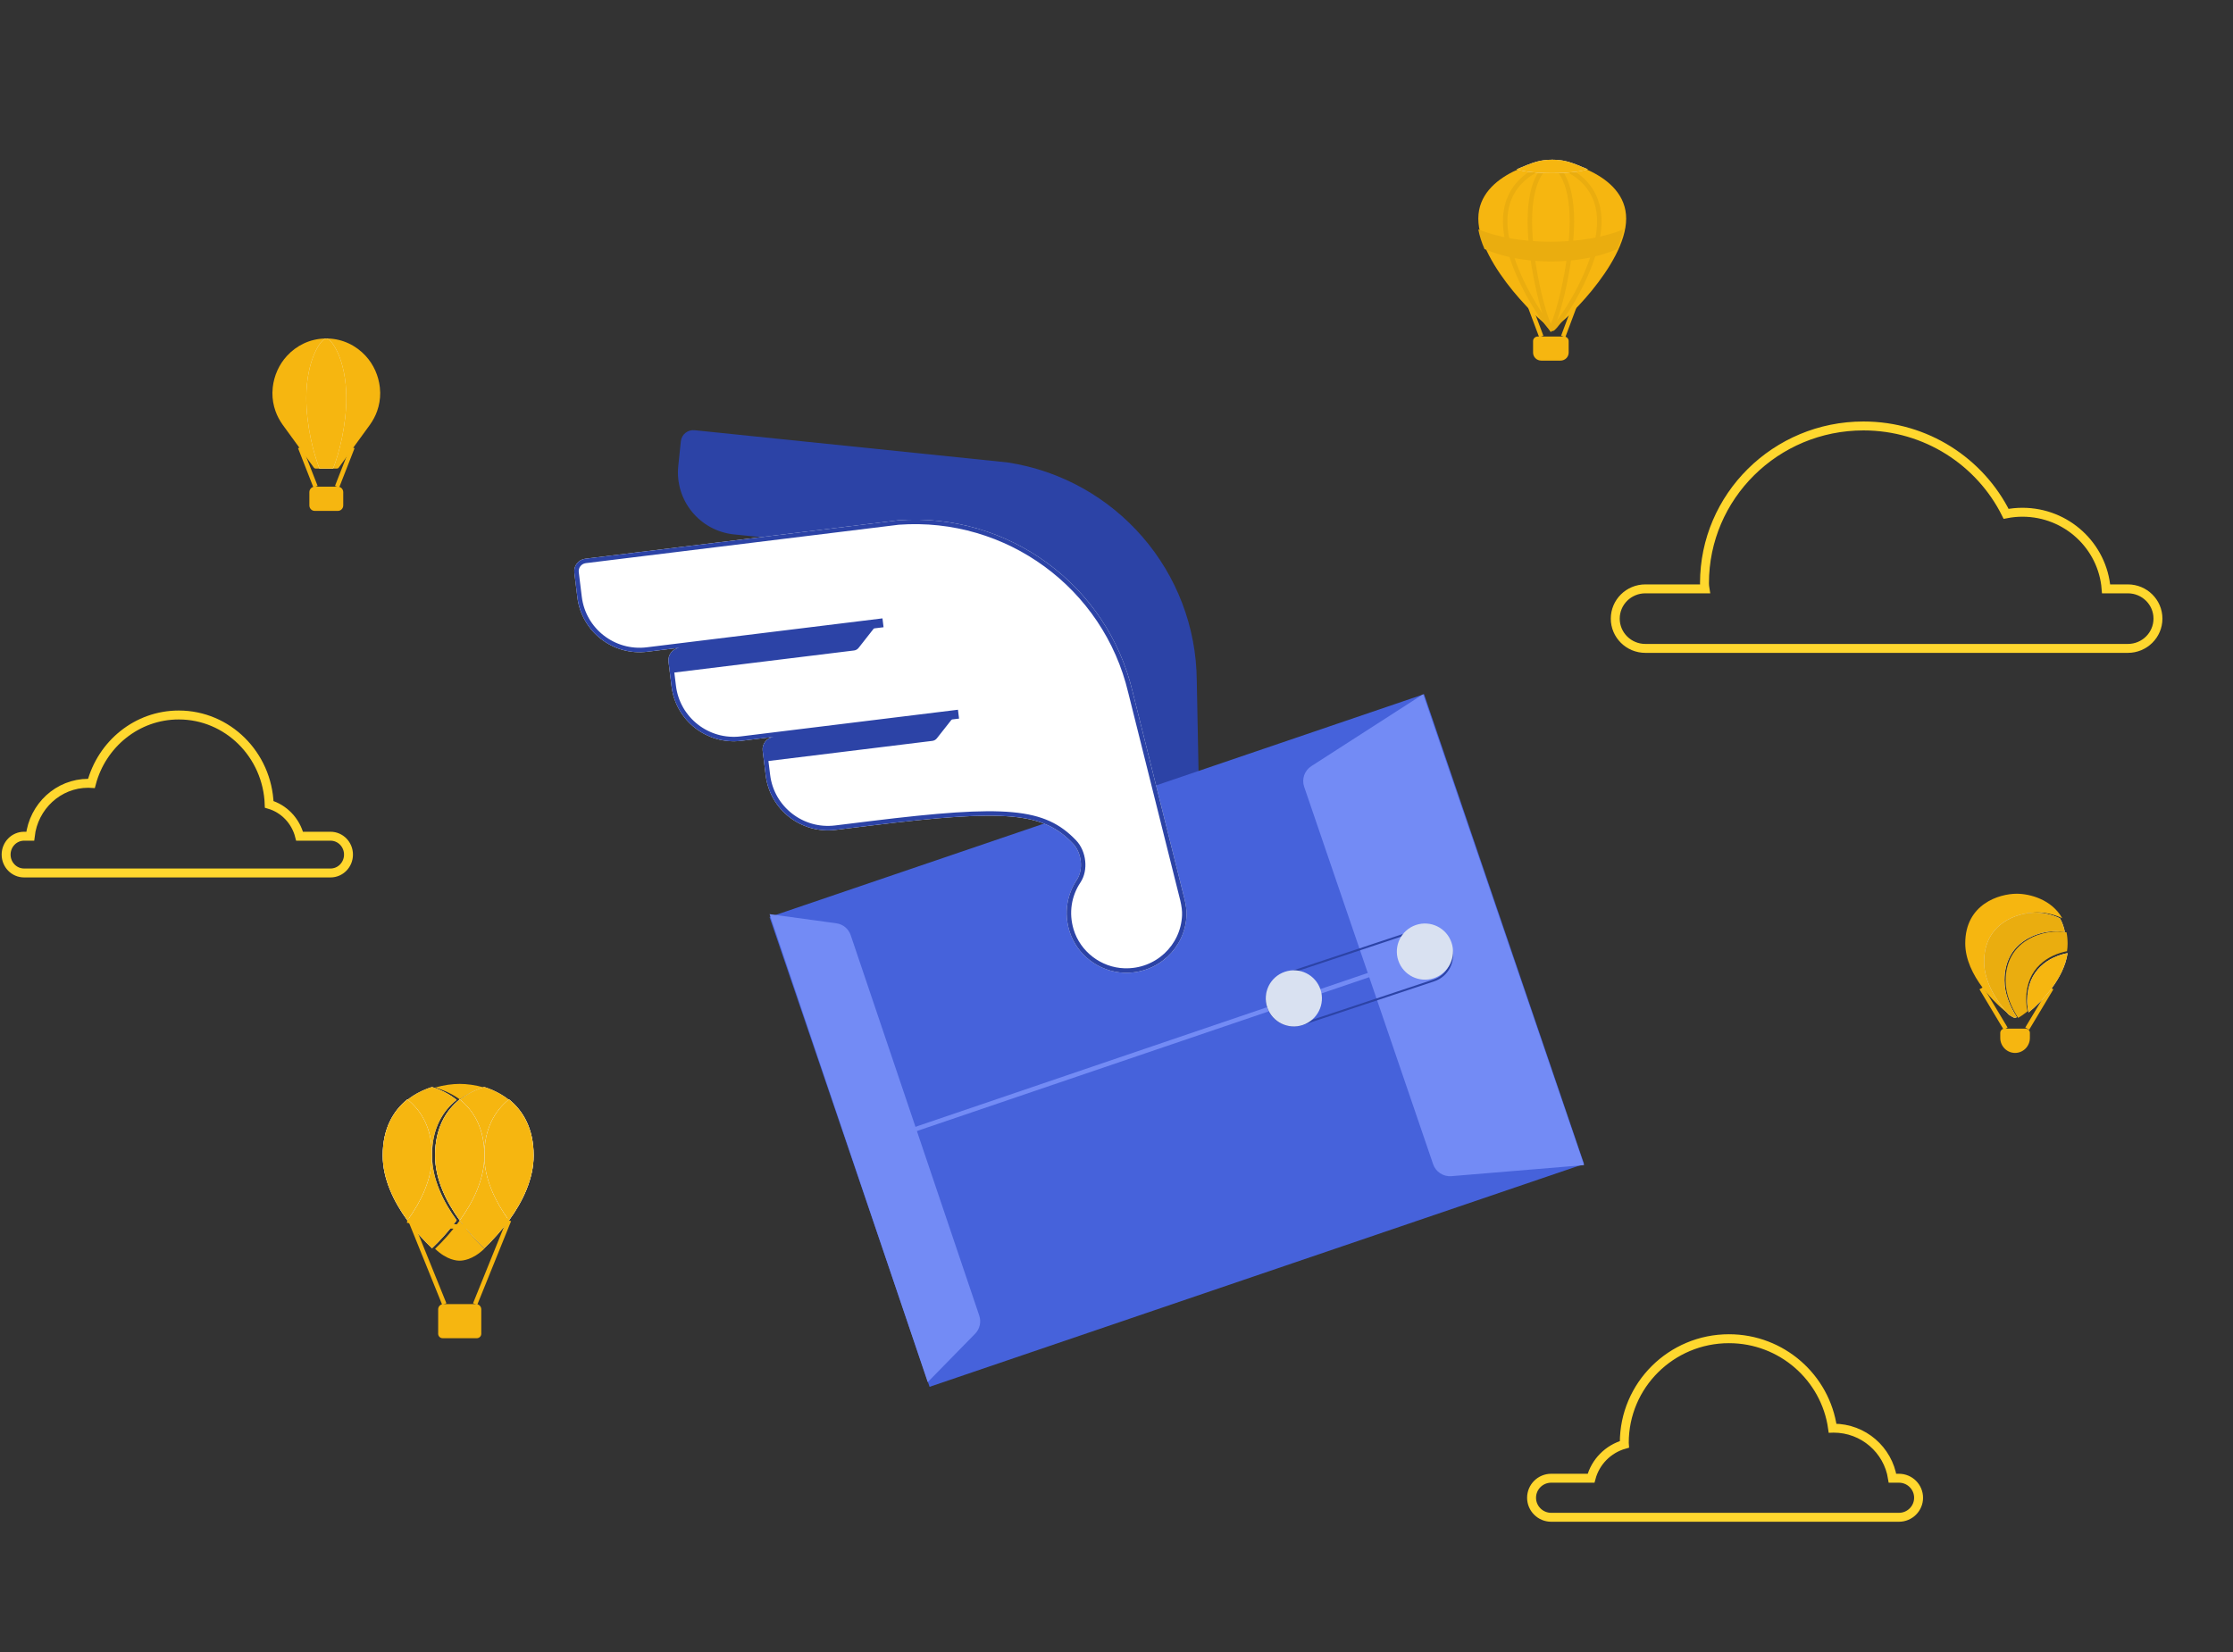<?xml version="1.0" encoding="UTF-8"?>
<svg width="500px" height="370px" viewBox="0 0 500 370" version="1.1" xmlns="http://www.w3.org/2000/svg" xmlns:xlink="http://www.w3.org/1999/xlink">
    <rect x="0" y="0" width="500" height="370" fill="#333333" stroke="none"/>
    <!-- Generator: Sketch 48.2 (47327) - http://www.bohemiancoding.com/sketch -->
    <title>Group 3</title>
    <desc>Created with Sketch.</desc>
    <defs>
        <path d="M87.885,79.47 L39.414,79.47 C31.654,79.47 25.364,73.197 25.364,65.458 L25.364,59.902 C25.364,58.355 26.622,57.1 28.174,57.1 L73.601,57.1 L20.915,57.1 C13.155,57.1 6.865,50.826 6.865,43.088 L6.865,37.532 C6.865,35.984 8.123,34.729 9.675,34.729 L80.319,34.729 C104.911,35.946 124.981,54.786 127.685,79.194 L133.582,126.83 C133.716,128.036 133.757,129.261 133.559,130.458 C132.397,137.476 125.76,142.652 118.169,141.477 C112.59,140.613 108.057,136.176 107.103,130.627 C106.375,126.39 107.647,122.442 110.13,119.56 C111.983,117.408 111.975,113.62 110.281,111.342 C104.506,103.575 96.268,101.841 65.952,101.841 L57.912,101.841 C50.153,101.841 43.863,95.567 43.863,87.829 L43.863,82.272 C43.863,80.725 45.121,79.47 46.673,79.47 L87.885,79.47 Z" id="path-1"></path>
    </defs>
    <g id="Meerkat_3.1_Post-Sending_VD" stroke="none" stroke-width="1" fill="none" fill-rule="evenodd" transform="translate(-558, -189)">
        <g id="Group-3" transform="translate(550, 189)">
            <g id="Group-12" transform="translate(9.37, 35.775)">
                <path d="M345.969,295.305 L354.893,295.305 C355.854,291.646 358.704,288.753 362.353,287.72 C362.344,287.599 362.332,287.479 362.332,287.355 C362.332,274.488 372.825,264.057 385.767,264.057 C397.601,264.057 407.38,272.777 408.971,284.106 C409.049,284.104 409.124,284.094 409.203,284.094 C415.87,284.094 421.381,288.956 422.382,295.305 L423.828,295.305 C426.258,295.305 428.228,297.263 428.228,299.679 C428.228,302.094 426.258,304.052 423.828,304.052 L345.969,304.052 C343.539,304.052 341.57,302.094 341.57,299.679 C341.57,297.263 343.539,295.305 345.969,295.305" id="Fill-1" stroke="#FFD72E" stroke-width="2"></path>
                <path d="M475.09,96.113 L470.217,96.113 C469.462,86.514 461.371,78.953 451.479,78.953 C450.229,78.953 449.009,79.08 447.828,79.31 C442.024,67.651 429.903,59.626 415.882,59.626 C396.223,59.626 380.286,75.399 380.286,94.855 C380.286,95.285 380.333,95.702 380.401,96.113 L367.046,96.113 C363.326,96.113 360.309,99.098 360.309,102.781 C360.309,106.463 363.326,109.448 367.046,109.448 L413.903,109.448 L413.917,109.448 L475.09,109.448 C478.811,109.448 481.827,106.463 481.827,102.781 C481.827,99.098 478.811,96.113 475.09,96.113" id="Fill-3" stroke="#FFD72E" stroke-width="2"></path>
                <g id="Group-6" transform="translate(59.626, 40.034)">
                    <path d="M11.75,0.004 C8.37,0.091 5.396,1.581 3.274,3.881 C1.456,5.851 0.372,8.341 0.077,10.948 C0.032,11.348 0.007,11.749 0.001,12.15 C-0.018,13.564 0.227,14.96 0.695,16.281 C1.075,17.357 1.625,18.364 2.277,19.295 L9.299,28.952 C9.381,29.065 9.513,29.132 9.654,29.132 L14.482,29.132 C14.623,29.132 14.755,29.065 14.837,28.952 L21.859,19.295 C22.511,18.364 23.061,17.357 23.441,16.281 C23.908,14.96 24.154,13.564 24.135,12.15 C24.129,11.749 24.104,11.348 24.059,10.948 C23.764,8.341 22.68,5.851 20.862,3.881 C18.74,1.581 15.766,0.091 12.386,0.004 C12.28,0.001 12.174,0 12.068,0 C11.962,0 11.855,0.001 11.75,0.004 Z" id="Fill-5" fill="#F6B610"></path>
                    <path d="M14.664,38.617 L9.472,38.617 C8.811,38.617 8.275,38.064 8.275,37.381 L8.275,34.434 C8.275,33.751 8.811,33.197 9.472,33.197 L14.664,33.197 C15.325,33.197 15.861,33.751 15.861,34.434 L15.861,37.381 C15.861,38.064 15.325,38.617 14.664,38.617" id="Fill-7" fill="#F6B610"></path>
                    <path d="M6.206,24.39 L9.654,33.197" id="Stroke-11" stroke="#F6B610"></path>
                    <path d="M17.929,24.39 L14.481,33.197" id="Stroke-15" stroke="#F6B610"></path>
                    <path d="M7.586,13.356 C7.586,19.376 9.184,25.762 10.547,29.132 L13.589,29.132 C14.952,25.762 16.55,19.376 16.55,13.356 C16.55,4.646 13.204,0 12.068,0 C10.932,0 7.586,4.646 7.586,13.356" id="Fill-21" fill="#F3F3F4"></path>
                    <path d="M7.586,13.356 C7.586,19.376 9.184,25.762 10.547,29.132 L13.589,29.132 C14.952,25.762 16.55,19.376 16.55,13.356 C16.55,4.646 13.204,0 12.068,0 C10.932,0 7.586,4.646 7.586,13.356" id="Fill-23" fill="#F6B610" style="mix-blend-mode: multiply;"></path>
                </g>
                <g id="Group-8" transform="translate(438.675, 164.397)">
                    <path d="M11.159,35.654 C9.327,35.654 7.841,34.147 7.841,32.288 L7.841,31.177 C7.841,30.646 8.266,30.215 8.789,30.215 L13.528,30.215 C14.052,30.215 14.476,30.646 14.476,31.177 L14.476,32.288 C14.476,34.147 12.991,35.654 11.159,35.654" id="Fill-25" fill="#F6B610"></path>
                    <path d="M3.619,21.151 L9.048,30.215" id="Stroke-27" stroke="#F6B610"></path>
                    <path d="M19.301,21.151 L13.873,30.215" id="Stroke-29" stroke="#F6B610"></path>
                    <path d="M16.131,4.186 C17.662,4.186 19.742,4.537 21.714,5.479 C19.352,1.268 14.447,0 11.533,0 C7.589,0 0,2.32 0,11.112 C0,18.291 6.964,24.981 10.111,27.194 C7.308,24.064 4.598,19.777 4.598,15.299 C4.598,6.507 12.187,4.186 16.131,4.186" id="Fill-31" fill="#F6B610"></path>
                    <path d="M11.543,27.643 C9.953,25.157 8.786,22.317 8.786,19.394 C8.786,10.68 16.319,8.38 20.233,8.38 C20.852,8.38 21.561,8.437 22.317,8.569 C22.09,7.408 21.707,6.394 21.211,5.511 C19.253,4.577 17.189,4.23 15.669,4.23 C11.755,4.23 4.222,6.53 4.222,15.245 C4.222,19.683 6.912,23.933 9.694,27.035 C10.396,27.528 10.907,27.798 11.105,27.798 C11.193,27.798 11.343,27.744 11.543,27.643" id="Fill-33" fill="#E8ECFF"></path>
                    <path d="M11.543,27.643 C9.953,25.157 8.786,22.317 8.786,19.394 C8.786,10.68 16.319,8.38 20.233,8.38 C20.852,8.38 21.561,8.437 22.317,8.569 C22.09,7.408 21.707,6.394 21.211,5.511 C19.253,4.577 17.189,4.23 15.669,4.23 C11.755,4.23 4.222,6.53 4.222,15.245 C4.222,19.683 6.912,23.933 9.694,27.035 C10.396,27.528 10.907,27.798 11.105,27.798 C11.193,27.798 11.343,27.744 11.543,27.643" id="Fill-35" fill="#EAAD0F"></path>
                    <path d="M22.794,12.869 C22.876,12.312 22.92,11.751 22.92,11.186 C22.92,10.272 22.836,9.428 22.683,8.65 C21.922,8.518 21.207,8.46 20.583,8.46 C16.638,8.46 9.048,10.769 9.048,19.517 C9.048,22.452 10.223,25.303 11.826,27.798 C12.299,27.558 13.053,27.049 13.951,26.321 C13.756,25.454 13.646,24.573 13.646,23.683 C13.646,16.491 18.777,13.652 22.794,12.869" id="Fill-37" fill="#EAAD0F"></path>
                    <path d="M22.92,13.295 C18.947,14.068 13.873,16.874 13.873,23.983 C13.873,24.862 13.981,25.733 14.174,26.589 C17.267,24.083 22.089,18.95 22.92,13.295" id="Fill-43" fill="#E8ECFF"></path>
                    <path d="M22.92,13.295 C18.947,14.068 13.873,16.874 13.873,23.983 C13.873,24.862 13.981,25.733 14.174,26.589 C17.267,24.083 22.089,18.95 22.92,13.295" id="Fill-45" fill="#F6B610"></path>
                </g>
                <g id="Group-9" transform="translate(329.645, 0)">
                    <path d="M18.402,44.992 L14.092,44.992 C13.081,44.992 12.262,44.189 12.262,43.199 L12.262,40.617 C12.262,40.052 12.73,39.593 13.308,39.593 L19.186,39.593 C19.764,39.593 20.232,40.052 20.232,40.617 L20.232,43.199 C20.232,44.189 19.413,44.992 18.402,44.992" id="Fill-51" fill="#F6B610"></path>
                    <path d="M7.357,21.596 L14.101,39.593" id="Stroke-55" stroke="#F6B610"></path>
                    <path d="M25.75,21.596 L19.006,39.593" id="Stroke-59" stroke="#F6B610"></path>
                    <path d="M0,13.191 C0,23.627 15.215,37.793 16.553,37.793 C17.892,37.793 33.107,23.627 33.107,13.191 C33.107,2.754 17.892,0 16.553,0 C15.215,0 0,2.754 0,13.191" id="Fill-61" fill="#F6B610"></path>
                    <path d="M6.018,13.79 C6.018,18.342 7.918,24.055 10.973,29.77 C13.23,33.992 16.102,37.893 16.553,37.893 C17.005,37.893 19.877,33.992 22.134,29.769 C25.19,24.055 27.089,18.342 27.089,13.79 C27.089,9.335 25.295,6.005 22.27,3.678 C20.243,2.118 17.59,1.1 16.553,1.1 C15.517,1.1 12.865,2.118 10.837,3.678 C7.812,6.005 6.018,9.335 6.018,13.79 Z" id="Stroke-63" stroke="#EAAD0F"></path>
                    <path d="M16.247,37.782 C16.298,37.712 16.355,37.623 16.416,37.516 C16.631,37.139 16.881,36.57 17.149,35.843 C17.704,34.342 18.308,32.248 18.861,29.891 C20.142,24.436 20.958,18.513 20.958,13.79 C20.958,9.183 20.199,5.78 18.914,3.529 C18.013,1.951 16.901,1.1 16.247,1.1 C15.593,1.1 14.481,1.951 13.58,3.529 C12.296,5.78 11.536,9.183 11.536,13.79 C11.536,18.513 12.352,24.436 13.633,29.891 C14.186,32.248 14.79,34.342 15.345,35.843 C15.613,36.57 15.863,37.139 16.078,37.516 C16.139,37.623 16.196,37.712 16.247,37.782 Z" id="Stroke-65" stroke="#EAAD0F"></path>
                    <path d="M16.247,18.37 C9.87,18.37 4.111,17.306 0,15.597 C0.258,17.039 0.744,18.525 1.395,20.013 C5.368,21.746 10.562,22.796 16.247,22.796 C21.932,22.796 27.126,21.746 31.099,20.013 C31.75,18.525 32.236,17.039 32.494,15.597 C28.383,17.306 22.624,18.37 16.247,18.37" id="Fill-67" fill="#EAAD0F"></path>
                    <path d="M24.524,2.143 C20.812,0.56 19.316,0 16.554,0 C13.791,0 12.295,0.56 8.583,2.143 C9.999,2.649 13.035,2.999 16.554,2.999 C20.072,2.999 23.108,2.649 24.524,2.143" id="Fill-69" fill="#EDEDED"></path>
                    <path d="M24.524,2.143 C20.812,0.56 19.316,0 16.554,0 C13.791,0 12.295,0.56 8.583,2.143 C9.999,2.649 13.035,2.999 16.554,2.999 C20.072,2.999 23.108,2.649 24.524,2.143" id="Fill-71" fill="#F6B610"></path>
                </g>
                <g id="Group-7" transform="translate(84.328, 206.986)">
                    <path d="M21.057,56.96 L13.423,56.96 C12.865,56.96 12.413,56.517 12.413,55.971 L12.413,50.484 C12.413,49.841 12.945,49.319 13.602,49.319 L20.878,49.319 C21.535,49.319 22.067,49.841 22.067,50.484 L22.067,55.971 C22.067,56.517 21.615,56.96 21.057,56.96" id="Fill-73" fill="#F6B610"></path>
                    <path d="M22.757,0.826 C20.741,0.237 18.785,0 17.226,0 C15.674,0 13.729,0.235 11.723,0.818 C13.604,1.365 15.538,2.218 17.253,3.473 C18.96,2.224 20.884,1.373 22.757,0.826" id="Fill-75" fill="#F6B610"></path>
                    <path d="M17.253,30.564 C15.477,33.05 13.507,35.222 11.723,36.935 C14.406,39.511 16.669,39.594 17.226,39.594 C17.785,39.594 20.062,39.501 22.757,36.909 C20.98,35.2 19.021,33.037 17.253,30.564" id="Fill-77" fill="#F6B610"></path>
                    <path d="M22.77,15.977 C22.77,9.99 25.155,6.065 28.273,3.583 C26.56,2.218 24.625,1.29 22.743,0.695 C20.871,1.287 18.946,2.208 17.24,3.561 C20.371,6.042 22.77,9.973 22.77,15.977" id="Fill-79" fill="#F3F3F4"></path>
                    <path d="M22.77,15.977 C22.77,9.99 25.155,6.065 28.273,3.583 C26.56,2.218 24.625,1.29 22.743,0.695 C20.871,1.287 18.946,2.208 17.24,3.561 C20.371,6.042 22.77,9.973 22.77,15.977" id="Fill-81" fill="#F6B610"></path>
                    <path d="M28.273,30.532 C25.237,26.34 22.77,21.247 22.77,15.977 C22.77,21.263 20.289,26.37 17.24,30.57 C19.008,33.004 20.966,35.133 22.743,36.816 C24.529,35.125 26.498,32.982 28.273,30.532" id="Fill-83" fill="#F3F3F4"></path>
                    <path d="M28.273,30.532 C25.237,26.34 22.77,21.247 22.77,15.977 C22.77,21.263 20.289,26.37 17.24,30.57 C19.008,33.004 20.966,35.133 22.743,36.816 C24.529,35.125 26.498,32.982 28.273,30.532" id="Fill-85" fill="#F6B610"></path>
                    <path d="M22.757,16.037 C22.757,21.297 25.229,26.38 28.273,30.564 C31.318,26.38 33.79,21.297 33.79,16.037 C33.79,9.968 31.399,5.99 28.273,3.473 C25.147,5.99 22.757,9.968 22.757,16.037" id="Fill-87" fill="#F3F3F4"></path>
                    <path d="M22.757,16.037 C22.757,21.297 25.229,26.38 28.273,30.564 C31.318,26.38 33.79,21.297 33.79,16.037 C33.79,9.968 31.399,5.99 28.273,3.473 C25.147,5.99 22.757,9.968 22.757,16.037" id="Fill-89" fill="#F3F3F4"></path>
                    <path d="M22.757,16.037 C22.757,21.297 25.229,26.38 28.273,30.564 C31.318,26.38 33.79,21.297 33.79,16.037 C33.79,9.968 31.399,5.99 28.273,3.473 C25.147,5.99 22.757,9.968 22.757,16.037" id="Fill-91" fill="#F6B610" style="mix-blend-mode: multiply;"></path>
                    <path d="M16.55,30.552 C13.509,26.357 11.034,21.256 11.034,15.977 C11.034,21.256 8.559,26.357 5.517,30.552 C7.289,32.996 9.254,35.131 11.034,36.816 C12.813,35.131 14.778,32.996 16.55,30.552" id="Fill-93" fill="#F3F3F4"></path>
                    <path d="M16.55,30.552 C13.509,26.357 11.034,21.256 11.034,15.977 C11.034,21.256 8.559,26.357 5.517,30.552 C7.289,32.996 9.254,35.131 11.034,36.816 C12.813,35.131 14.778,32.996 16.55,30.552" id="Fill-95" fill="#F6B610"></path>
                    <path d="M11.034,15.977 C11.034,9.976 13.426,6.047 16.55,3.567 C14.839,2.209 12.91,1.286 11.034,0.695 C9.157,1.286 7.228,2.209 5.517,3.567 C8.641,6.047 11.034,9.976 11.034,15.977" id="Fill-97" fill="#F3F3F4"></path>
                    <path d="M11.034,15.977 C11.034,9.976 13.426,6.047 16.55,3.567 C14.839,2.209 12.91,1.286 11.034,0.695 C9.157,1.286 7.228,2.209 5.517,3.567 C8.641,6.047 11.034,9.976 11.034,15.977" id="Fill-99" fill="#F6B610"></path>
                    <path d="M17.24,3.473 C14.116,5.983 11.723,9.959 11.723,16.032 C11.723,21.296 14.198,26.382 17.24,30.564 C20.281,26.382 22.757,21.296 22.757,16.032 C22.757,9.959 20.364,5.983 17.24,3.473" id="Fill-101" fill="#F3F3F4"></path>
                    <path d="M17.24,3.473 C14.116,5.983 11.723,9.959 11.723,16.032 C11.723,21.296 14.198,26.382 17.24,30.564 C20.281,26.382 22.757,21.296 22.757,16.032 C22.757,9.959 20.364,5.983 17.24,3.473" id="Fill-103" fill="#F3F3F4"></path>
                    <path d="M17.24,3.473 C14.116,5.983 11.723,9.959 11.723,16.032 C11.723,21.296 14.198,26.382 17.24,30.564 C20.281,26.382 22.757,21.296 22.757,16.032 C22.757,9.959 20.364,5.983 17.24,3.473" id="Fill-105" fill="#F6B610" style="mix-blend-mode: multiply;"></path>
                    <path d="M5.517,3.473 C2.393,5.983 0,9.959 0,16.032 C0,21.296 2.475,26.382 5.517,30.564 C8.558,26.382 11.034,21.296 11.034,16.032 C11.034,9.959 8.64,5.983 5.517,3.473" id="Fill-107" fill="#F3F3F4"></path>
                    <path d="M5.517,3.473 C2.393,5.983 0,9.959 0,16.032 C0,21.296 2.475,26.382 5.517,30.564 C8.558,26.382 11.034,21.296 11.034,16.032 C11.034,9.959 8.64,5.983 5.517,3.473" id="Fill-109" fill="#F3F3F4"></path>
                    <path d="M5.517,3.473 C2.393,5.983 0,9.959 0,16.032 C0,21.296 2.475,26.382 5.517,30.564 C8.558,26.382 11.034,21.296 11.034,16.032 C11.034,9.959 8.64,5.983 5.517,3.473" id="Fill-111" fill="#F6B610" style="mix-blend-mode: multiply;"></path>
                    <path d="M6.206,30.564 L13.792,49.319" id="Stroke-113" stroke="#F6B610"></path>
                    <path d="M28.273,30.564 L20.688,49.319" id="Stroke-115" stroke="#F6B610"></path>
                    <path d="M5.517,30.608 C5.517,30.608 11.242,31.953 16.909,31.953 C22.577,31.953 28.273,30.564 28.273,30.564" id="Stroke-117" stroke="#F6B610" stroke-linejoin="round"></path>
                </g>
                <g id="Group" transform="translate(126.066, 46.849)">
                    <path d="M85.2,64.272 L54.474,57.247 C46.932,55.523 42.219,48.027 43.948,40.505 L45.189,35.104 C45.535,33.599 47.038,32.659 48.547,33.004 L76.313,39.352 L41.491,31.391 C33.949,29.667 29.237,22.171 30.966,14.648 L32.206,9.247 C32.552,7.743 34.055,6.803 35.564,7.148 L104.227,22.846 C127.858,29.493 143.157,52.267 140.332,76.594 L135.423,124.21 C135.283,125.412 135.05,126.611 134.59,127.731 C131.892,134.295 124.285,137.851 117.17,135.022 C111.941,132.943 108.525,127.623 108.838,122.016 C109.076,117.736 111.195,114.181 114.252,111.931 C116.534,110.251 117.372,106.567 116.235,103.976 C112.357,95.144 104.737,91.627 75.271,84.89 L67.457,83.104 C59.915,81.379 55.202,73.883 56.931,66.361 L58.172,60.96 C58.518,59.455 60.021,58.515 61.529,58.86 L85.2,64.272 Z" id="Fill-119" fill="#2C43A6" transform="translate(85.638, 71.54) rotate(-7) translate(-85.638, -71.54) "></path>
                    <polygon id="Fill-121" fill="#4662DB" points="80.711 227.983 44.878 122.764 191.428 72.852 227.261 178.07"></polygon>
                    <path d="M193.457,178.118 L164.584,93.591 C163.994,91.863 164.659,89.955 166.197,88.965 L191.232,72.852 L227.261,178.33 L197.567,180.801 C195.742,180.953 194.047,179.846 193.457,178.118" id="Fill-123" fill="#738BF5"></path>
                    <path d="M63.044,126.817 L91.836,212.035 C92.316,213.452 91.959,215.021 90.915,216.087 L80.292,226.935 L44.878,122.116 L59.86,124.174 C61.332,124.376 62.565,125.399 63.044,126.817" id="Fill-125" fill="#738BF5"></path>
                    <path d="M179.045,135.743 L77.371,170.333" id="Stroke-127" stroke="#738BF5"></path>
                    <path d="M191.63,125.261 C190.959,125.261 190.276,125.367 189.605,125.59 L160.243,135.345 C156.959,136.436 155.204,139.917 156.322,143.12 C157.212,145.668 159.652,147.273 162.267,147.273 C162.938,147.273 163.621,147.167 164.292,146.944 L193.655,137.189 C196.938,136.098 198.693,132.617 197.575,129.414 C196.685,126.866 194.245,125.261 191.63,125.261 M191.63,125.261 L191.63,125.705 C194.124,125.705 196.34,127.253 197.145,129.558 C197.646,130.994 197.544,132.536 196.858,133.898 C196.17,135.26 194.981,136.28 193.508,136.769 L164.145,146.524 C163.536,146.727 162.904,146.829 162.267,146.829 C159.773,146.829 157.557,145.281 156.752,142.977 C156.251,141.54 156.353,139.998 157.04,138.636 C157.727,137.274 158.916,136.254 160.389,135.765 L189.752,126.01 C190.361,125.808 190.994,125.705 191.63,125.705 L191.63,125.261" id="Fill-129" fill="#2C43A6"></path>
                    <path d="M193.65,136.454 C190.363,137.573 186.791,135.816 185.672,132.529 C184.552,129.242 186.309,125.67 189.596,124.55 C192.883,123.431 196.456,125.188 197.575,128.475 C198.694,131.762 196.937,135.334 193.65,136.454" id="Fill-135" fill="#D9E1F1"></path>
                    <path d="M164.301,146.935 C161.014,148.055 157.442,146.298 156.322,143.011 C155.203,139.724 156.96,136.151 160.247,135.032 C163.534,133.912 167.106,135.669 168.226,138.957 C169.345,142.244 167.588,145.816 164.301,146.935" id="Fill-141" fill="#D9E1F1"></path>
                    <g id="Fill-147" transform="translate(70.28, 88.187) rotate(-7) translate(-70.28, -88.187) ">
                        <use fill="#FFFFFF" fill-rule="evenodd" xlink:href="#path-1"></use>
                        <path stroke="#2C43A6" stroke-width="1" d="M87.885,78.97 L87.885,79.97 L46.673,79.97 C45.397,79.97 44.363,81.001 44.363,82.272 L44.363,87.829 C44.363,95.291 50.429,101.341 57.912,101.341 L65.952,101.341 C96.49,101.341 104.786,103.114 110.682,111.044 C112.539,113.541 112.491,117.584 110.509,119.886 C108.016,122.78 106.92,126.609 107.596,130.542 C108.513,135.876 112.875,140.151 118.246,140.983 C125.397,142.09 131.92,137.294 133.066,130.376 C133.238,129.34 133.233,128.222 133.086,126.891 L127.188,79.25 C124.511,55.085 104.642,36.433 80.319,35.229 L9.675,35.229 C8.399,35.229 7.365,36.26 7.365,37.532 L7.365,43.088 C7.365,50.55 13.431,56.6 20.915,56.6 L73.601,56.6 L73.601,57.6 L28.174,57.6 C26.898,57.6 25.864,58.631 25.864,59.902 L25.864,65.458 C25.864,72.921 31.93,78.97 39.414,78.97 L87.885,78.97 Z"></path>
                    </g>
                    <path d="M22.331,65.24 L63.613,65.24 C64.014,65.24 64.4,65.079 64.689,64.79 L69.499,59.999 L25.501,59.999 C23.75,59.999 22.331,61.472 22.331,63.29 L22.331,65.24 Z" id="Fill-151" fill="#2C43A6" transform="translate(45.915, 62.62) rotate(-7) translate(-45.915, -62.62) "></path>
                    <path d="M43.809,85.246 L81.123,85.246 C81.527,85.246 81.914,85.085 82.205,84.797 L87.035,80.005 L46.993,80.005 C45.235,80.005 43.809,81.478 43.809,83.296 L43.809,85.246 Z" id="Fill-153" fill="#2C43A6" transform="translate(65.422, 82.626) rotate(-7) translate(-65.422, -82.626) "></path>
                </g>
                <path d="M72.647,151.515 L65.714,151.515 C64.838,148.072 62.237,145.35 58.907,144.379 C58.519,133.258 49.605,124.362 38.66,124.362 C29.303,124.362 21.432,130.863 19.1,139.697 C18.865,139.684 18.633,139.661 18.394,139.661 C11.681,139.661 6.156,144.842 5.399,151.515 L4.015,151.515 C1.798,151.515 0,153.357 0,155.63 C0,157.902 1.798,159.744 4.015,159.744 L72.647,159.744 C74.864,159.744 76.662,157.902 76.662,155.63 C76.662,153.357 74.864,151.515 72.647,151.515" id="Fill-157" stroke="#FFD72E" stroke-width="2"></path>
            </g>
            <rect id="Rectangle-2" x="0" y="0" width="500.004" height="370"></rect>
        </g>
    </g>
</svg>